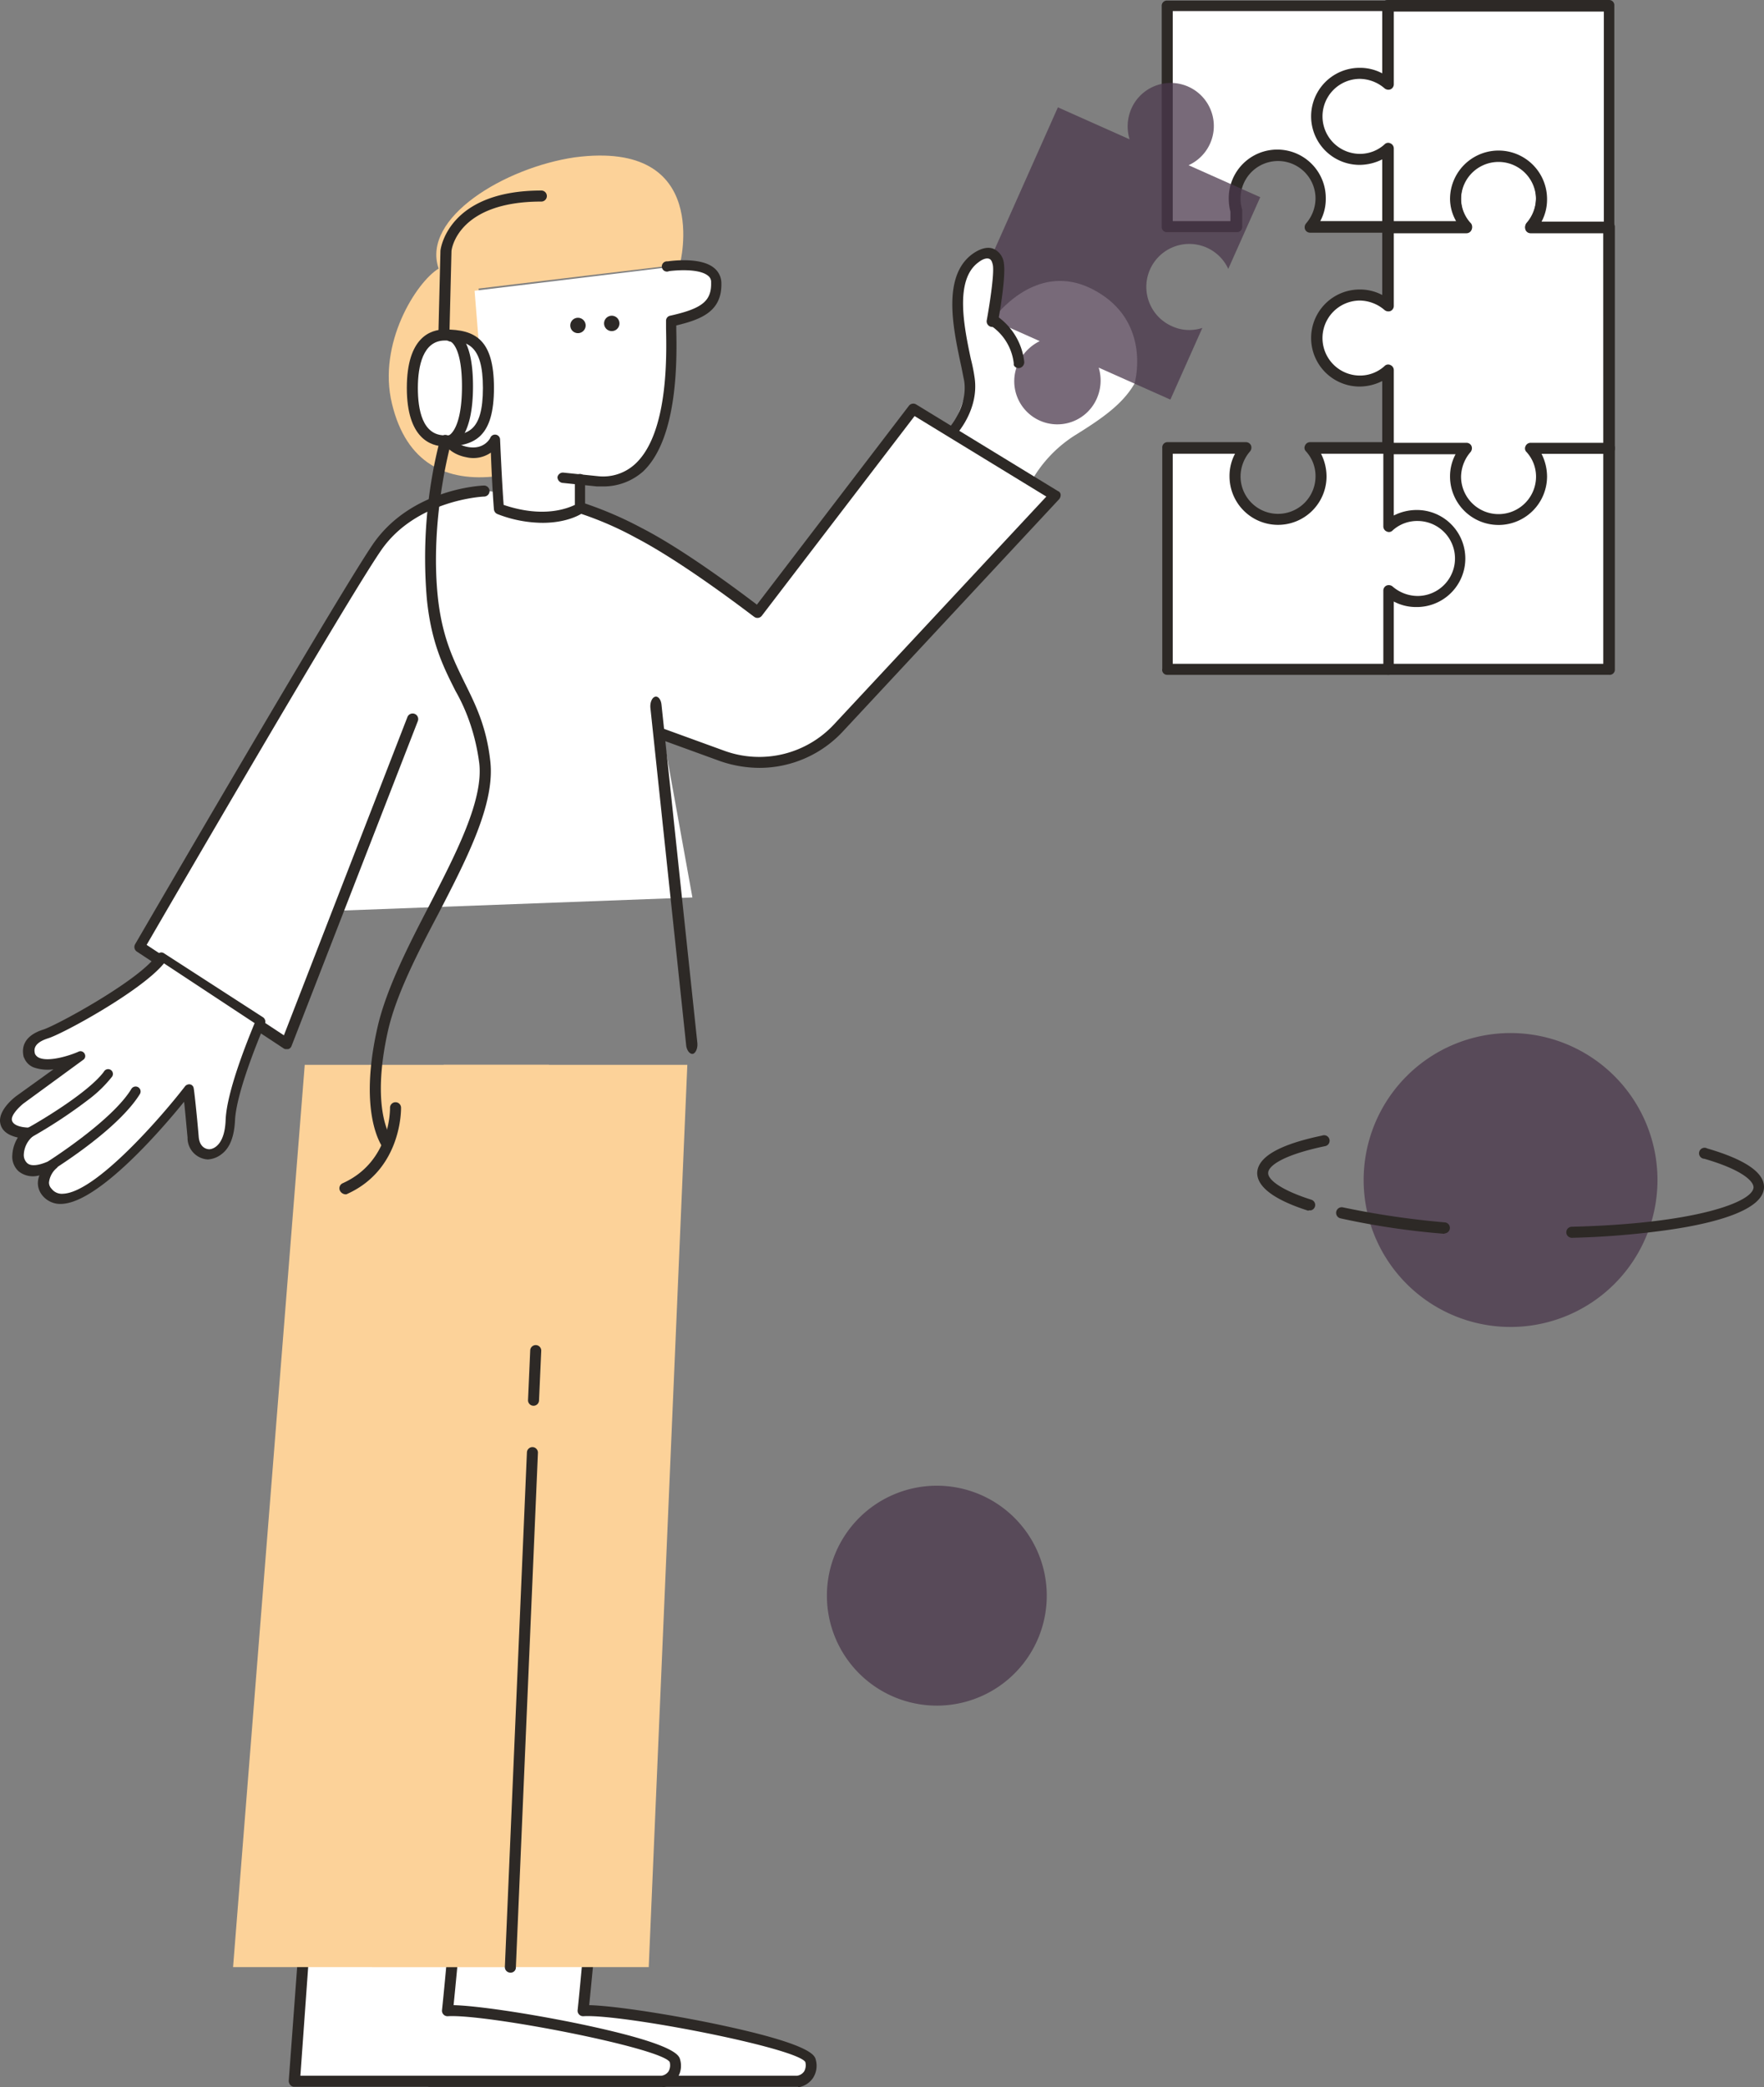 <?xml version="1.0" encoding="UTF-8" standalone="no"?>
<svg
   id="h2"
   width="499.571"
   height="590.985"
   viewBox="0 0 499.571 590.985"
   version="1.1"
   sodipodi:docname="step-2.svg"
   inkscape:version="1.2.2 (b0a84865, 2022-12-01)"
   xmlns:inkscape="http://www.inkscape.org/namespaces/inkscape"
   xmlns:sodipodi="http://sodipodi.sourceforge.net/DTD/sodipodi-0.dtd"
   xmlns="http://www.w3.org/2000/svg"
   xmlns:svg="http://www.w3.org/2000/svg">
  <rect x="0" y="0" width="499.571" height="590.985" fill="#808080" stroke="none"/>
  <defs
     id="defs186" />
  <sodipodi:namedview
     id="namedview184"
     pagecolor="#ffffff"
     bordercolor="#000000"
     borderopacity="0.25"
     inkscape:showpageshadow="2"
     inkscape:pageopacity="0.0"
     inkscape:pagecheckerboard="0"
     inkscape:deskcolor="#d1d1d1"
     showgrid="false"
     inkscape:zoom="1.5973333"
     inkscape:cx="247.28715"
     inkscape:cy="290.48415"
     inkscape:window-width="1800"
     inkscape:window-height="1126"
     inkscape:window-x="0"
     inkscape:window-y="43"
     inkscape:window-maximized="0"
     inkscape:current-layer="h2" />
  <path
     id="Path_516"
     data-name="Path 516"
     d="M182.934,157.088v62.606h-62.45V157.088Z"
     transform="translate(272.684 -30.155)"
     fill="#fff" />
  <path
     id="Path_517"
     data-name="Path 517"
     d="M119.93,220.855h62.606a1.46,1.46,0,0,0,.613-.09,1.5,1.5,0,0,0,.521-.336,1.476,1.476,0,0,0,.336-.522,1.457,1.457,0,0,0,.091-.613V156.687a1.471,1.471,0,0,0-1.561-1.561H119.93a1.478,1.478,0,0,0-.614.092,1.441,1.441,0,0,0-.52.336,1.459,1.459,0,0,0-.336.52,1.477,1.477,0,0,0-.092.613v62.607a1.562,1.562,0,0,0,1.562,1.561Zm60.889-3.122H121.335V158.249h59.484Z"
     transform="translate(273.238 -29.786)"
     fill="#2d2926" />
  <path
     id="Path_518"
     data-name="Path 518"
     d="M238.452,65.291a12.178,12.178,0,1,0-21.39-7.962,13.342,13.342,0,0,0,.469,3.591v4.371H197.859V2.685h62.607V65.291Z"
     transform="translate(132.327 -1.121)"
     fill="#fff" />
  <path
     id="Path_519"
     data-name="Path 519"
     d="M197.036,66.527h19.671a1.465,1.465,0,0,0,1.134-.427,1.451,1.451,0,0,0,.336-.521,1.476,1.476,0,0,0,.092-.613v-4.84A10.057,10.057,0,0,1,217.8,57a10.616,10.616,0,0,1,21.233,0,10.926,10.926,0,0,1-2.654,7.026,1.689,1.689,0,0,0-.393.816,1.707,1.707,0,0,0,.081.9,1.559,1.559,0,0,0,1.4.937h22.17a1.468,1.468,0,0,0,1.47-.948,1.45,1.45,0,0,0,.09-.613V2.515a1.463,1.463,0,0,0-.426-1.135,1.464,1.464,0,0,0-1.133-.427H197.036a1.471,1.471,0,0,0-1.135.427,1.463,1.463,0,0,0-.426,1.135V65.121a1.437,1.437,0,0,0,1.561,1.405Zm18.11-3.123H198.6V3.92H258.08V63.4h-17.7a13.364,13.364,0,0,0,1.561-6.4,13.739,13.739,0,1,0-27.477,0,15.384,15.384,0,0,0,.469,3.747V63.4Z"
     transform="translate(133.526 -0.794)"
     fill="#2d2926" />
  <path
     id="Path_520"
     data-name="Path 520"
     d="M132.471,94.521a11.648,11.648,0,0,1,7.962,2.967V75.318H162.6a12.178,12.178,0,1,1,21.389-7.962,11.642,11.642,0,0,1-2.966,7.962H203.2v62.606h-22.17a12.178,12.178,0,1,1-21.389,7.963,11.647,11.647,0,0,1,2.966-7.963h-22.17v-22.17a12.148,12.148,0,0,1-19.2-13.841,12.071,12.071,0,0,1,11.235-7.393Z"
     transform="translate(252.578 -10.991)"
     fill="#fff" />
  <path
     id="Path_521"
     data-name="Path 521"
     d="M171.448,159.265a13.753,13.753,0,0,0,13.739-13.739,14.358,14.358,0,0,0-1.561-6.4h19.2a1.448,1.448,0,0,0,.613-.091,1.464,1.464,0,0,0,.857-.857,1.457,1.457,0,0,0,.091-.613V74.957a1.468,1.468,0,0,0-1.561-1.561h-19.2a13.391,13.391,0,0,0,1.561-6.4,13.739,13.739,0,1,0-27.478,0,14.371,14.371,0,0,0,1.561,6.4h-19.2a1.466,1.466,0,0,0-1.561,1.561v19.2a13.367,13.367,0,0,0-6.4-1.561,13.739,13.739,0,1,0,0,27.478,14.349,14.349,0,0,0,6.4-1.561v19.171a1.466,1.466,0,0,0,1.561,1.562h19.2a13.37,13.37,0,0,0-1.561,6.4,13.724,13.724,0,0,0,13.739,13.615ZM201.112,136H180.5a1.558,1.558,0,0,0-1.4.936,1.421,1.421,0,0,0,.312,1.717,10.337,10.337,0,0,1,2.655,7.025,10.617,10.617,0,0,1-21.233,0,10.93,10.93,0,0,1,2.653-7.025,1.7,1.7,0,0,0,.313-1.717,1.56,1.56,0,0,0-1.4-.936H141.784V115.393a1.564,1.564,0,0,0-.937-1.4,1.421,1.421,0,0,0-1.717.312,10.339,10.339,0,0,1-7.026,2.654,10.617,10.617,0,0,1,0-21.233,10.937,10.937,0,0,1,7.026,2.654,1.7,1.7,0,0,0,1.717.313,1.566,1.566,0,0,0,.937-1.406V76.674h20.608a1.562,1.562,0,0,0,1.4-.937,1.417,1.417,0,0,0-.313-1.717,10.335,10.335,0,0,1-2.653-7.026,10.617,10.617,0,0,1,21.233,0,10.926,10.926,0,0,1-2.655,7.026,1.7,1.7,0,0,0-.312,1.717,1.559,1.559,0,0,0,1.4.937h20.609Z"
     transform="translate(252.945 -10.63)"
     fill="#2d2926" />
  <path
     id="Path_522"
     data-name="Path 522"
     d="M194.411,157.088A12.178,12.178,0,1,0,215.8,165.05a11.642,11.642,0,0,0-2.967-7.962H235v22.17a12.178,12.178,0,1,1,7.962,21.389A11.645,11.645,0,0,1,235,197.681v22.17H172.4V157.212h22.014Z"
     transform="translate(158.321 -30.155)"
     fill="#fff" />
  <path
     id="Path_523"
     data-name="Path 523"
     d="M172.111,220.819h62.607a1.45,1.45,0,0,0,.613-.091,1.479,1.479,0,0,0,.52-.335,1.467,1.467,0,0,0,.426-1.135v-19.2a13.385,13.385,0,0,0,6.4,1.561,13.739,13.739,0,1,0,0-27.477,14.348,14.348,0,0,0-6.4,1.561V156.5a1.467,1.467,0,0,0-.426-1.136,1.476,1.476,0,0,0-1.133-.426h-22.17a1.565,1.565,0,0,0-1.405.938,1.423,1.423,0,0,0,.313,1.717,10.34,10.34,0,0,1,2.654,7.025,10.616,10.616,0,1,1-21.233,0,10.926,10.926,0,0,1,2.653-7.025,1.7,1.7,0,0,0,.313-1.717,1.567,1.567,0,0,0-1.406-.938H172.268a1.483,1.483,0,0,0-1.135.426,1.493,1.493,0,0,0-.335.522,1.478,1.478,0,0,0-.091.614V219.1a1.407,1.407,0,0,0,1.4,1.717Zm61.045-3.122H173.672V158.213h17.642a13.38,13.38,0,0,0-1.561,6.4,13.739,13.739,0,1,0,27.478,0,14.324,14.324,0,0,0-1.561-6.4h17.642v20.608a1.563,1.563,0,0,0,.938,1.4,1.422,1.422,0,0,0,1.717-.312,10.327,10.327,0,0,1,7.025-2.654,10.616,10.616,0,1,1,0,21.233,10.919,10.919,0,0,1-7.025-2.654,1.7,1.7,0,0,0-1.717-.312,1.563,1.563,0,0,0-.938,1.4V217.7Z"
     transform="translate(158.45 -29.749)"
     fill="#2d2926" />
  <path
     id="Path_524"
     data-name="Path 524"
     d="M181.413,65.255a12.178,12.178,0,1,0-21.389-7.962,11.646,11.646,0,0,0,2.966,7.962H140.82V43.085A12.177,12.177,0,1,1,132.858,21.7a11.645,11.645,0,0,1,7.962,2.966V2.493h62.607V65.1H181.413Z"
     transform="translate(252.035 -1.084)"
     fill="#fff" />
  <path
     id="Path_525"
     data-name="Path 525"
     d="M140.417,66.49h22.169a1.562,1.562,0,0,0,1.406-.937,1.423,1.423,0,0,0-.313-1.717,10.339,10.339,0,0,1-2.654-7.026,10.617,10.617,0,0,1,21.234,0,10.94,10.94,0,0,1-2.655,7.026,1.7,1.7,0,0,0-.313,1.717,1.562,1.562,0,0,0,1.406.937h22.17a1.468,1.468,0,0,0,1.561-1.561V2.323A1.467,1.467,0,0,0,202.866.762H140.259a1.465,1.465,0,0,0-1.133.427,1.463,1.463,0,0,0-.426,1.135v19.2a13.387,13.387,0,0,0-6.4-1.561,13.739,13.739,0,0,0,0,27.478,14.359,14.359,0,0,0,6.4-1.561v19.2a1.7,1.7,0,0,0,1.717,1.405Zm19.2-3.123H141.976V42.759a1.561,1.561,0,0,0-.935-1.405,1.42,1.42,0,0,0-1.717.312A10.339,10.339,0,0,1,132.3,44.32a10.617,10.617,0,0,1,0-21.233,10.934,10.934,0,0,1,7.027,2.654,1.7,1.7,0,0,0,1.717.312,1.561,1.561,0,0,0,.935-1.405V4.04h59.485V63.524H183.818a13.375,13.375,0,0,0,1.562-6.4,13.739,13.739,0,1,0-27.478,0A12.977,12.977,0,0,0,159.619,63.368Z"
     transform="translate(252.752 -0.758)"
     fill="#2d2926" />
  <path
     id="Path_526"
     data-name="Path 526"
     d="M443.862,678.917s-1.093,12.334-1.717,17.955c10.3-.624,63.074,9.054,64.323,14.207a4.685,4.685,0,0,1-3.747,5.933H398.584l2.967-40.124Z"
     transform="translate(-276.841 -127.901)"
     fill="#fff" />
  <path
     id="Path_527"
     data-name="Path 527"
     d="M502.652,718.559a6.239,6.239,0,0,0,4.216-2.655,6.376,6.376,0,0,0,.78-5.152c-.313-1.249-1.093-4.528-29.976-10.46-13.895-2.81-27.791-4.839-34.192-5,.624-6.088,1.562-16.237,1.562-16.237a1.217,1.217,0,0,0-.313-1.249,1.388,1.388,0,0,0-.494-.354,1.417,1.417,0,0,0-.6-.114l-42.309-2.187a1.467,1.467,0,0,0-.581.069,1.422,1.422,0,0,0-.505.3,1.437,1.437,0,0,0-.347.47,1.461,1.461,0,0,0-.129.572L396.8,716.685a1.776,1.776,0,0,0,.468,1.249,1.427,1.427,0,0,0,1.093.469H502.5C502.652,718.4,502.652,718.4,502.652,718.559Zm-99.92-40.124,39.031,2.029c-.312,3.435-1.093,11.866-1.561,16.238a1.544,1.544,0,0,0,.08.684,1.566,1.566,0,0,0,.369.585,1.541,1.541,0,0,0,.583.367,1.562,1.562,0,0,0,.686.081c10.928-.624,60.107,8.9,62.762,12.958a3.6,3.6,0,0,1-.313,2.654,2.952,2.952,0,0,1-2.029,1.249H400.078Z"
     transform="translate(-276.617 -127.574)"
     fill="#2d2926" />
  <path
     id="Path_528"
     data-name="Path 528"
     d="M491.163,678.917s-1.093,12.334-1.719,17.955c10.3-.624,63.232,9.054,64.325,14.207a4.683,4.683,0,0,1-3.747,5.933H445.887l2.966-40.124Z"
     transform="translate(-362.549 -127.901)"
     fill="#fff" />
  <path
     id="Path_529"
     data-name="Path 529"
     d="M549.952,718.559a6.241,6.241,0,0,0,4.215-2.655,6.36,6.36,0,0,0,.78-5.152c-.312-1.249-1.091-4.528-29.976-10.46-13.9-2.81-27.79-4.839-34.191-5,.624-6.088,1.561-16.237,1.561-16.237a1.212,1.212,0,0,0-.312-1.249,1.422,1.422,0,0,0-1.093-.469l-42.31-2.187a1.472,1.472,0,0,0-.581.069,1.441,1.441,0,0,0-.85.766,1.449,1.449,0,0,0-.13.572L444.1,716.685a1.783,1.783,0,0,0,.469,1.249,1.427,1.427,0,0,0,1.093.469H549.8C549.952,718.4,549.952,718.4,549.952,718.559Zm-99.92-40.124,39.031,2.029c-.313,3.435-1.093,11.866-1.561,16.238a1.557,1.557,0,0,0,.448,1.269,1.566,1.566,0,0,0,1.269.448c10.929-.624,60.108,8.9,62.762,12.958a3.6,3.6,0,0,1-.312,2.654,2.956,2.956,0,0,1-2.03,1.249H447.393Z"
     transform="translate(-362.323 -127.574)"
     fill="#2d2926" />
  <path
     id="Path_530"
     data-name="Path 530"
     d="m 194.655,301.486 h -69.008 l -20.3,255.463 h 78.376 z"
     fill="#fcd299"
     style="stroke-width:0.92" />
  <path
     id="Path_531"
     data-name="Path 531"
     d="M 155.468,301.486 H 86.304 L 66.004,556.949 h 78.531 z"
     fill="#fcd299"
     style="stroke-width:0.92" />
  <path
     id="Path_532"
     data-name="Path 532"
     d="M495.962,485.411l.626-14.052a1.562,1.562,0,0,0-3.124,0l-.624,14.052a1.561,1.561,0,1,0,3.122,0Z"
     transform="translate(-343.306 -88.959)"
     fill="#2d2926" />
  <path
     id="Path_533"
     data-name="Path 533"
     d="M497.116,652.6l6.246-145.665a1.561,1.561,0,1,0-3.122,0L493.994,652.6a1.561,1.561,0,0,0,1.561,1.561,1.467,1.467,0,0,0,1.47-.948A1.449,1.449,0,0,0,497.116,652.6Z"
     transform="translate(-351.017 -95.648)"
     fill="#2d2926" />
  <path
     id="Path_534"
     data-name="Path 534"
     d="M296.536,107.972s2.342-12.646,1.717-16.081-3.435-3.9-6.557-1.717c-9.524,6.87-3.124,26.073-1.875,34.348s-4.839,14.832-4.839,14.832l22.795,13.9a36.743,36.743,0,0,1,11.864-12.49c7.807-4.839,13.739-8.9,17.175-14.832,0,0,5.152-17.642-11.553-26.541S296.536,107.972,296.536,107.972Z"
     transform="translate(-15.513 -17.322)"
     fill="#fff" />
  <path
     id="Path_535"
     data-name="Path 535"
     d="M262.363,102.778l-20.3-9.055,25.449-57.142,20.3,9.055a12.583,12.583,0,0,1,.469-8.587,12.193,12.193,0,1,1,16.237,15.925l20.3,9.055-9.054,20.3a12.163,12.163,0,1,0-15.925,16.237,11.707,11.707,0,0,0,8.586.468l-9.055,20.3-20.3-9.055a12.577,12.577,0,0,1-.468,8.586,12.2,12.2,0,1,1-22.326-9.835A13.145,13.145,0,0,1,262.363,102.778Z"
     transform="translate(32.087 -6.196)"
     fill="rgba(75,56,76,0.75)" />
  <path
     id="Path_536"
     data-name="Path 536"
     d="M333.306,125.612a1.7,1.7,0,0,0,1.562-1.717,18.189,18.189,0,0,0-8.119-13.271,1.61,1.61,0,0,0-1.222-.14,1.6,1.6,0,0,0-.559.287,1.616,1.616,0,0,0-.405.478,1.606,1.606,0,0,0,.624,2.186,14.881,14.881,0,0,1,6.714,10.929C331.745,125.019,332.527,125.612,333.306,125.612Z"
     transform="translate(-44.79 -21.38)"
     fill="#2d2926" />
  <path
     id="Path_537"
     data-name="Path 537"
     d="M333.077,139.343s6.09-6.558,4.841-14.832-7.807-27.478,1.873-34.348c3.122-2.186,5.932-1.873,6.557,1.717s-1.717,16.081-1.717,16.081"
     transform="translate(-63.452 -17.312)"
     fill="#fff" />
  <path
     id="Path_538"
     data-name="Path 538"
     d="M332.716,140.6a1.418,1.418,0,0,0,1.093-.468c.313-.313,6.558-7.183,5.309-16.082a48.519,48.519,0,0,0-1.093-5.464c-1.875-8.9-4.685-22.326,2.185-27.322,1.406-1.093,2.5-1.249,3.123-.937s.78,1.093.936,1.717c.469,2.654-1.092,12.177-1.717,15.613a1.592,1.592,0,1,0,3.122.624c.313-1.25,2.342-12.959,1.717-16.706a5.011,5.011,0,0,0-2.81-4.059c-1.717-.781-3.9-.156-6.09,1.405-8.586,6.245-5.464,20.921-3.435,30.6.468,2.03.781,3.9,1.093,5.309,1.093,7.494-4.371,13.427-4.371,13.427a1.406,1.406,0,0,0,.156,2.186A3.1,3.1,0,0,0,332.716,140.6Z"
     transform="translate(-63.091 -17.01)"
     fill="#2d2926" />
  <path
     id="Path_539"
     data-name="Path 539"
     d="M410.845,166.447s-19.827.78-30.288,15.925-67.134,113.035-67.134,113.035l41.686,27.478,14.519-37.471,100.233-3.746-7.649-42.31-.782-4.059,17.174,6.245a30.619,30.619,0,0,0,32.788-7.806l61.341-65.885L532.606,143.34l-44.182,57.61s-19.2-15.144-33.567-22.481a100.78,100.78,0,0,0-25.137-9.524Z"
     transform="translate(-273.77 -27.57)"
     fill="#fff" />
  <path
     id="Path_540"
     data-name="Path 540"
     d="M372.591,244.633a32.292,32.292,0,0,0,23.419-10.149L457.367,168.6a1.773,1.773,0,0,0,.468-1.249,1.171,1.171,0,0,0-.78-1.093l-40.124-24.511a1.564,1.564,0,0,0-2.031.312L371.81,198.419c-4.527-3.435-20.452-15.456-32.63-21.7a105.2,105.2,0,0,0-25.6-9.68,1.592,1.592,0,1,0-.624,3.122,95.06,95.06,0,0,1,24.668,9.368c14.051,7.338,33.1,22.17,33.41,22.326a1.533,1.533,0,0,0,1.705.116,1.587,1.587,0,0,0,.481-.427l43.246-56.519,37.314,22.795L393.668,232.3a28.928,28.928,0,0,1-31.069,7.494l-17.175-6.244a1.581,1.581,0,0,0-1.093,2.966l17.174,6.246A34.457,34.457,0,0,0,372.591,244.633Z"
     transform="translate(-157.454 -27.225)"
     fill="#2d2926" />
  <path
     id="Path_541"
     data-name="Path 541"
     d="M525.743,85.834s9.284-35.416-29.738-30.335C476.132,58.4,452.487,72.626,457.42,87c-6.238,3.774-17.408,21.191-13.2,38.318,4.061,16.837,15.376,22.207,29.737,20.466-.29-5.806-5.223-53.124-5.223-53.124Z"
     transform="translate(-333.198 -10.958)"
     fill="#fcd299" />
  <path
     id="Path_542"
     data-name="Path 542"
     d="M472.784,154.578v8.273s-8.124,5.516-22.92.145c-.435-4.79-1.016-19.594-1.016-19.594a6.888,6.888,0,0,1-7.978,3.484c-5.947-1.162-7.4-6.242-7.832-10.6s2.61-12.338,13.49-5.226l-2.466-30.481,53.818-6.531s13.345-2.032,13.634,4.645-3.916,8.854-12.765,10.886c-.145,4.065,3.482,47.318-20.888,45.576Z"
     transform="translate(-309.657 -18.247)"
     fill="#fff" />
  <path
     id="Path_543"
     data-name="Path 543"
     d="M479.532,115.921a2.177,2.177,0,1,0-2.175-2.177A2.176,2.176,0,0,0,479.532,115.921Z"
     transform="translate(-315.855 -21.595)"
     fill="#2d2926" />
  <path
     id="Path_544"
     data-name="Path 544"
     d="M467.742,115.206a2.177,2.177,0,1,0-2.176-2.177A2.176,2.176,0,0,0,467.742,115.206Z"
     transform="translate(-294.49 -21.461)"
     fill="#2d2926" />
  <path
     id="Path_545"
     data-name="Path 545"
     d="M508.205,173.771A35.692,35.692,0,0,1,495.44,171.3,1.613,1.613,0,0,1,494.424,170c-.29-3.339-.725-11.466-.87-16.111a8.7,8.7,0,0,1-6.963,1.306c-5.367-1.017-8.413-5.08-8.994-11.9a9.495,9.495,0,0,1,3.772-8.709c3.046-1.742,6.963-1.161,11.894,2.032a1.469,1.469,0,1,1-1.6,2.468c-3.917-2.468-6.963-3.193-8.849-2.032s-2.466,4.21-2.321,5.951c.436,5.661,2.611,8.564,6.527,9.29,4.787.871,6.384-2.613,6.384-2.613a1.434,1.434,0,0,1,2.756.436c0,.145.581,13.208,1.015,18.578,11.17,3.774,17.988,1.016,20.163,0v-7.256a1.451,1.451,0,1,1,2.9,0v8.272a1.785,1.785,0,0,1-.581,1.162C519.374,171.159,515.458,173.771,508.205,173.771Z"
     transform="translate(-354.537 -25.742)"
     fill="#2d2926" />
  <path
     id="Path_546"
     data-name="Path 546"
     d="M442.766,155.547h-1.6l-9.864-1.017a1.695,1.695,0,0,1-1.306-1.6,1.583,1.583,0,0,1,1.6-1.306l9.864,1.017a13.382,13.382,0,0,0,10.733-3.629c9.285-8.854,8.7-30.915,8.559-38.173v-2.322a1.452,1.452,0,0,1,1.161-1.306c9.139-2.032,11.75-4.209,11.6-9.434a2.164,2.164,0,0,0-.87-1.887c-2.466-2.032-8.7-1.6-11.024-1.306a1.451,1.451,0,1,1-.435-2.758c1.014-.145,9.428-1.306,13.2,1.887a5.538,5.538,0,0,1,2.032,4.064c.291,8.129-5.512,10.451-12.765,12.192v1.016c.145,7.548.725,30.771-9.429,40.35A16.907,16.907,0,0,1,442.766,155.547Z"
     transform="translate(-272.125 -17.822)"
     fill="#2d2926" />
  <path
     id="Path_547"
     data-name="Path 547"
     d="M492.441,117.312A1.562,1.562,0,0,0,494,115.751l.78-31.381c0-.468,1.717-14.051,25.449-14.051a1.561,1.561,0,1,0,0-3.123c-26.7,0-28.571,16.862-28.571,17.018l-.78,31.537a1.561,1.561,0,0,0,1.561,1.561Z"
     transform="translate(-366.919 -13.251)"
     fill="#2d2926" />
  <path
     id="Path_548"
     data-name="Path 548"
     d="M511.069,132.62c0,8.275,2.342,14.989,9.212,14.989s12.334-1.25,12.334-14.989-5.465-14.988-12.334-14.988S511.069,124.3,511.069,132.62Z"
     transform="translate(-394.135 -22.736)"
     fill="#fff" />
  <path
     id="Path_549"
     data-name="Path 549"
     d="M520.112,148.75c8.587,0,13.9-2.81,13.9-16.549s-5.308-16.549-13.9-16.549c-4.059,0-10.773,2.186-10.773,16.549S516.209,148.75,520.112,148.75Zm0-29.976c6.245,0,10.773.937,10.773,13.427s-4.372,13.427-10.773,13.427-7.649-7.338-7.649-13.427S513.866,118.774,520.112,118.774Z"
     transform="translate(-394.122 -22.363)"
     fill="#2d2926" />
  <path
     id="Path_550"
     data-name="Path 550"
     d="M518.229,148.666h.469c.936-.313,5.933-2.5,5.933-16.862,0-14.832-5.153-15.612-6.246-15.768a1.565,1.565,0,0,0-.156,3.122c.156,0,3.279,1.406,3.279,12.646,0,12.179-3.592,13.9-3.748,13.9a1.7,1.7,0,0,0-1.093,1.873,1.871,1.871,0,0,0,1.561,1.093Z"
     transform="translate(-390.677 -22.436)"
     fill="#2d2926" />
  <path
     id="Path_551"
     data-name="Path 551"
     d="m 195.917,298.386 h 0.312 a 1.562,2.697 0 0 0 1.249,-3.234 L 187.33,199.447 a 1.592,2.75 0 0 0 -3.123,1.077 l 10.15,95.699 a 1.854,3.201 0 0 0 1.561,2.157 z"
     fill="#2d2926"
     style="stroke-width:1.314" />
  <path
     id="Path_553"
     data-name="Path 553"
     d="M554.005,329.628h.469a1.419,1.419,0,0,0,.585-.352,1.392,1.392,0,0,0,.351-.585l35.754-91.957a1.581,1.581,0,0,0-2.968-1.094l-34.971,90.085L514.349,300.12c6.713-11.553,56.674-97.578,66.353-111.629,9.837-14.364,28.884-15.3,29.2-15.3a1.561,1.561,0,1,0,0-3.122c-.78,0-20.765.936-31.537,16.705-10.3,15.144-66.666,112.1-67.29,113.191a1.563,1.563,0,0,0,.469,2.03l41.67,27.477A1.168,1.168,0,0,0,554.005,329.628Z"
     transform="translate(-472.823 -32.596)"
     fill="#2d2926" />
  <path
     id="Path_554"
     data-name="Path 554"
     d="M663.021,352.686s-8.243,18.736-8.664,27.978c-.468,9.82-6.246,9.6-6.246,9.6s-3.95,0-4.4-5.026c-.64-6.777-1.31-13.366-1.31-13.366s-30.6,39.813-39.968,29.321c0,0-3.326-3.029,1.435-7.807,0,0-5.792,3.232-8.478.765s-.858-7.51,1.733-9.585c0,0-6.057.234-6.432-3.56-.281-2.795,3.888-5.808,3.888-5.808l16.939-12.364s-12.006,5.2-14.286-.282c-.687-2.638.421-4.792,4.684-6.245s28.1-14.426,32.864-21.858C637.479,336.184,663.021,352.686,663.021,352.686Z"
     transform="translate(-589.177 -63.507)"
     fill="#fff" />
  <path
     id="Path_555"
     data-name="Path 555"
     d="M651.937,389.891l.327-.265c2.077-1.842,3.124-4.872,3.357-9.1.36-8.851,8.494-27.322,8.509-27.509a1.56,1.56,0,0,0-.5-1.733l-28.1-18.158a1.393,1.393,0,0,0-1.062-.218,2.459,2.459,0,0,0-.952.594c-4.4,6.916-28.1,19.86-32.115,21.186-5.84,1.842-6.245,5.355-5.6,7.884l.093.11a4.78,4.78,0,0,0,2.764,2.763,12.011,12.011,0,0,0,5.558.516L593.5,373.67c-.421.344-4.683,3.638-4.419,7.119.282,2.795,2.64,3.95,5.043,4.5a10.24,10.24,0,0,0-1.561,4.872,5.621,5.621,0,0,0,1.78,4.683,6.436,6.436,0,0,0,5.887,1.14,6.348,6.348,0,0,0-.438,2.326,5.58,5.58,0,0,0,1.483,3.606,6.509,6.509,0,0,0,5.294,2.155c10.507-.438,28.476-21.3,34.628-28.915.313,2.607.609,6.246.984,10.085a6.1,6.1,0,0,0,5.729,6.246A6.965,6.965,0,0,0,651.937,389.891Zm9.242-37c-1.733,4.246-7.9,19.187-8.211,27.447s-4.544,8.29-4.685,8.258c-.5,0-2.731-.3-2.951-3.668-.562-6.682-1.311-13.38-1.4-13.49a1.285,1.285,0,0,0-1.726-1.151,1.547,1.547,0,0,0-.663.4c-6.433,8.383-25.276,30.132-34.6,30.507a3.642,3.642,0,0,1-3.215-1.342l-.093-.11a2.444,2.444,0,0,1-.519-.807,2.469,2.469,0,0,1-.169-.943,6.248,6.248,0,0,1,2.217-4.105,1.465,1.465,0,0,0,.109-1.858,1.34,1.34,0,0,0-1.733-.391c-1.265.656-5.2,2.405-6.807.844a3.131,3.131,0,0,1-.921-2.467,7.168,7.168,0,0,1,2.529-5.059,1.375,1.375,0,0,0,.359-1.561,1.469,1.469,0,0,0-1.28-.922s-4.683.079-5-2.232c-.125-1.483,2.186-3.7,3.263-4.575l16.939-12.381a1.264,1.264,0,0,0,.357-.338,1.243,1.243,0,0,0,.211-.938,1.4,1.4,0,0,0-.917-1.1,1.259,1.259,0,0,0-.5-.065,1.3,1.3,0,0,0-.481.132c-2.077.952-8.119,2.966-11.054,1.764a2.4,2.4,0,0,1-1.25-1.124c-.28-1.03-.655-3.044,3.732-4.434s26.432-13.427,32.787-21.218Z"
     transform="translate(-589.068 -63.212)"
     fill="#2d2926" />
  <path
     id="Path_556"
     data-name="Path 556"
     d="M634.3,402.182s18.2-11.257,23.778-20.718Z"
     transform="translate(-619.661 -72.348)"
     fill="#fff" />
  <path
     id="Path_557"
     data-name="Path 557"
     d="M646.854,394.212c4.683-3.748,9.492-8.353,12.022-12.49a1.408,1.408,0,0,0-2.421-1.437c-5.417,8.978-23.121,20.187-23.231,20.3a1.317,1.317,0,0,0-.635.868,1.324,1.324,0,0,0,0,.551,1.3,1.3,0,0,0,.227.5,1.368,1.368,0,0,0,.882.615,1.376,1.376,0,0,0,1.055-.208C635.082,402.657,640.89,399.036,646.854,394.212Z"
     transform="translate(-619.239 -71.997)"
     fill="#2d2926" />
  <path
     id="Path_558"
     data-name="Path 558"
     d="M644.09,392s17.331-9.664,22.546-16.705Z"
     transform="translate(-636.162 -71.187)"
     fill="#fff" />
  <path
     id="Path_559"
     data-name="Path 559"
     d="M661.614,381.665a35.53,35.53,0,0,0,5.855-5.792,1.359,1.359,0,0,0-.185-2.052,1.357,1.357,0,0,0-1.112-.214,1.361,1.361,0,0,0-.888.7c-4.965,6.665-21.857,16.174-22.2,16.237a1.406,1.406,0,0,0-.469.335,1.436,1.436,0,0,0-.3.495,1.428,1.428,0,0,0,.08,1.129,1.434,1.434,0,0,0,.366.447,1.406,1.406,0,0,0,.513.264,1.412,1.412,0,0,0,1.12-.156A139.964,139.964,0,0,0,661.614,381.665Z"
     transform="translate(-635.872 -70.863)"
     fill="#2d2926" />
  <path
     id="Path_561"
     data-name="Path 561"
     d="M145.115,444.2a41.607,41.607,0,1,1,41.607-41.608A41.608,41.608,0,0,1,145.115,444.2Z"
     transform="translate(282.682 -68.497)"
     fill="rgba(75,56,76,0.75)" />
  <path
     id="Path_562"
     data-name="Path 562"
     d="M95.253,424.243c14.957-2.139,26.854-6.026,27.088-11.975.172-4.23-5.34-7.963-16.065-11.085a1.561,1.561,0,1,0-.827,2.92c10.4,3.013,13.973,6.246,13.926,8.119-.187,4.074-16.112,10.257-51.521,11.131a1.566,1.566,0,0,0-.593.144,1.561,1.561,0,0,0-.811.878,1.565,1.565,0,0,0,.407,1.689,1.574,1.574,0,0,0,1.122.412A233.936,233.936,0,0,0,95.253,424.243Z"
     transform="translate(377.227 -76.018)"
     fill="#2d2926" />
  <path
     id="Path_563"
     data-name="Path 563"
     d="M206.757,429.128a1.569,1.569,0,0,0,.032-3.107,239.753,239.753,0,0,1-28.962-4.262,1.594,1.594,0,1,0-.64,3.123,216.871,216.871,0,0,0,29.273,4.356Z"
     transform="translate(202.491 -79.919)"
     fill="#2d2926" />
  <path
     id="Path_564"
     data-name="Path 564"
     d="M233.083,417.879a1.561,1.561,0,0,0,.188-2.982c-9.134-2.9-12.366-5.855-12.3-7.588,0-2.03,4.247-5.121,16.035-7.588a1.561,1.561,0,1,0-.734-3.014c-12.1,2.515-18.282,6.058-18.407,10.586,0,3.9,4.684,7.587,14.457,10.693C232.6,417.785,232.771,417.926,233.083,417.879Z"
     transform="translate(138.18 -75.196)"
     fill="#2d2926" />
  <path
     id="Path_565"
     data-name="Path 565"
     d="M347.648,581.093a31.132,31.132,0,1,1,31.131-31.132A31.131,31.131,0,0,1,347.648,581.093Z"
     transform="translate(-82.331 -98.179)"
     fill="rgba(75,56,76,0.75)" />
  <path
     id="Path_566"
     data-name="Path 566"
     d="m 109.644,325.485 a 1.427,1.829 0 0 0 0.6,-0.146 1.446,1.853 0 0 0 0.5,-0.452 1.566,2.007 0 0 0 0,-2.803 c 0,0 -5.934,-8.003 -0.781,-30.611 2.342,-10.003 8.275,-21.609 14.208,-32.806 8.274,-16.006 16.081,-31.212 14.674,-43.217 -1.091,-9.803 -4.215,-16.006 -7.181,-22.008 -3.122,-6.407 -6.4,-12.806 -7.649,-24.209 -2.342,-22.008 3.59,-43.217 3.59,-43.417 a 1.581,2.026 0 0 0 -2.966,-1.401 82.922,106.265 0 0 0 -3.748,45.218 c 1.249,12.404 4.684,19.207 8.119,26.014 a 37.236,47.718 0 0 1 6.713,20.409 c 1.249,10.603 -6.713,25.809 -14.208,40.415 -5.932,11.405 -12.022,23.408 -14.519,34.012 -5.776,25.008 1.249,34.216 1.562,34.612 a 2.859,3.664 0 0 0 1.086,0.391 z"
     fill="#2d2926"
     style="stroke-width:1.132" />
  <path
     id="Path_567"
     data-name="Path 567"
     d="m 97.808,338.146 a 0.944,0.944 0 0 0 0.624,-0.157 c 15.456,-7.026 15.144,-24.044 15.144,-24.355 a 1.561,1.561 0 1 0 -3.122,0 c 0,0.624 0.156,15.3 -13.427,21.389 a 1.563,1.563 0 0 0 -0.78,2.031 1.875,1.875 0 0 0 1.561,1.093 z"
     fill="#2d2926" />
</svg>

